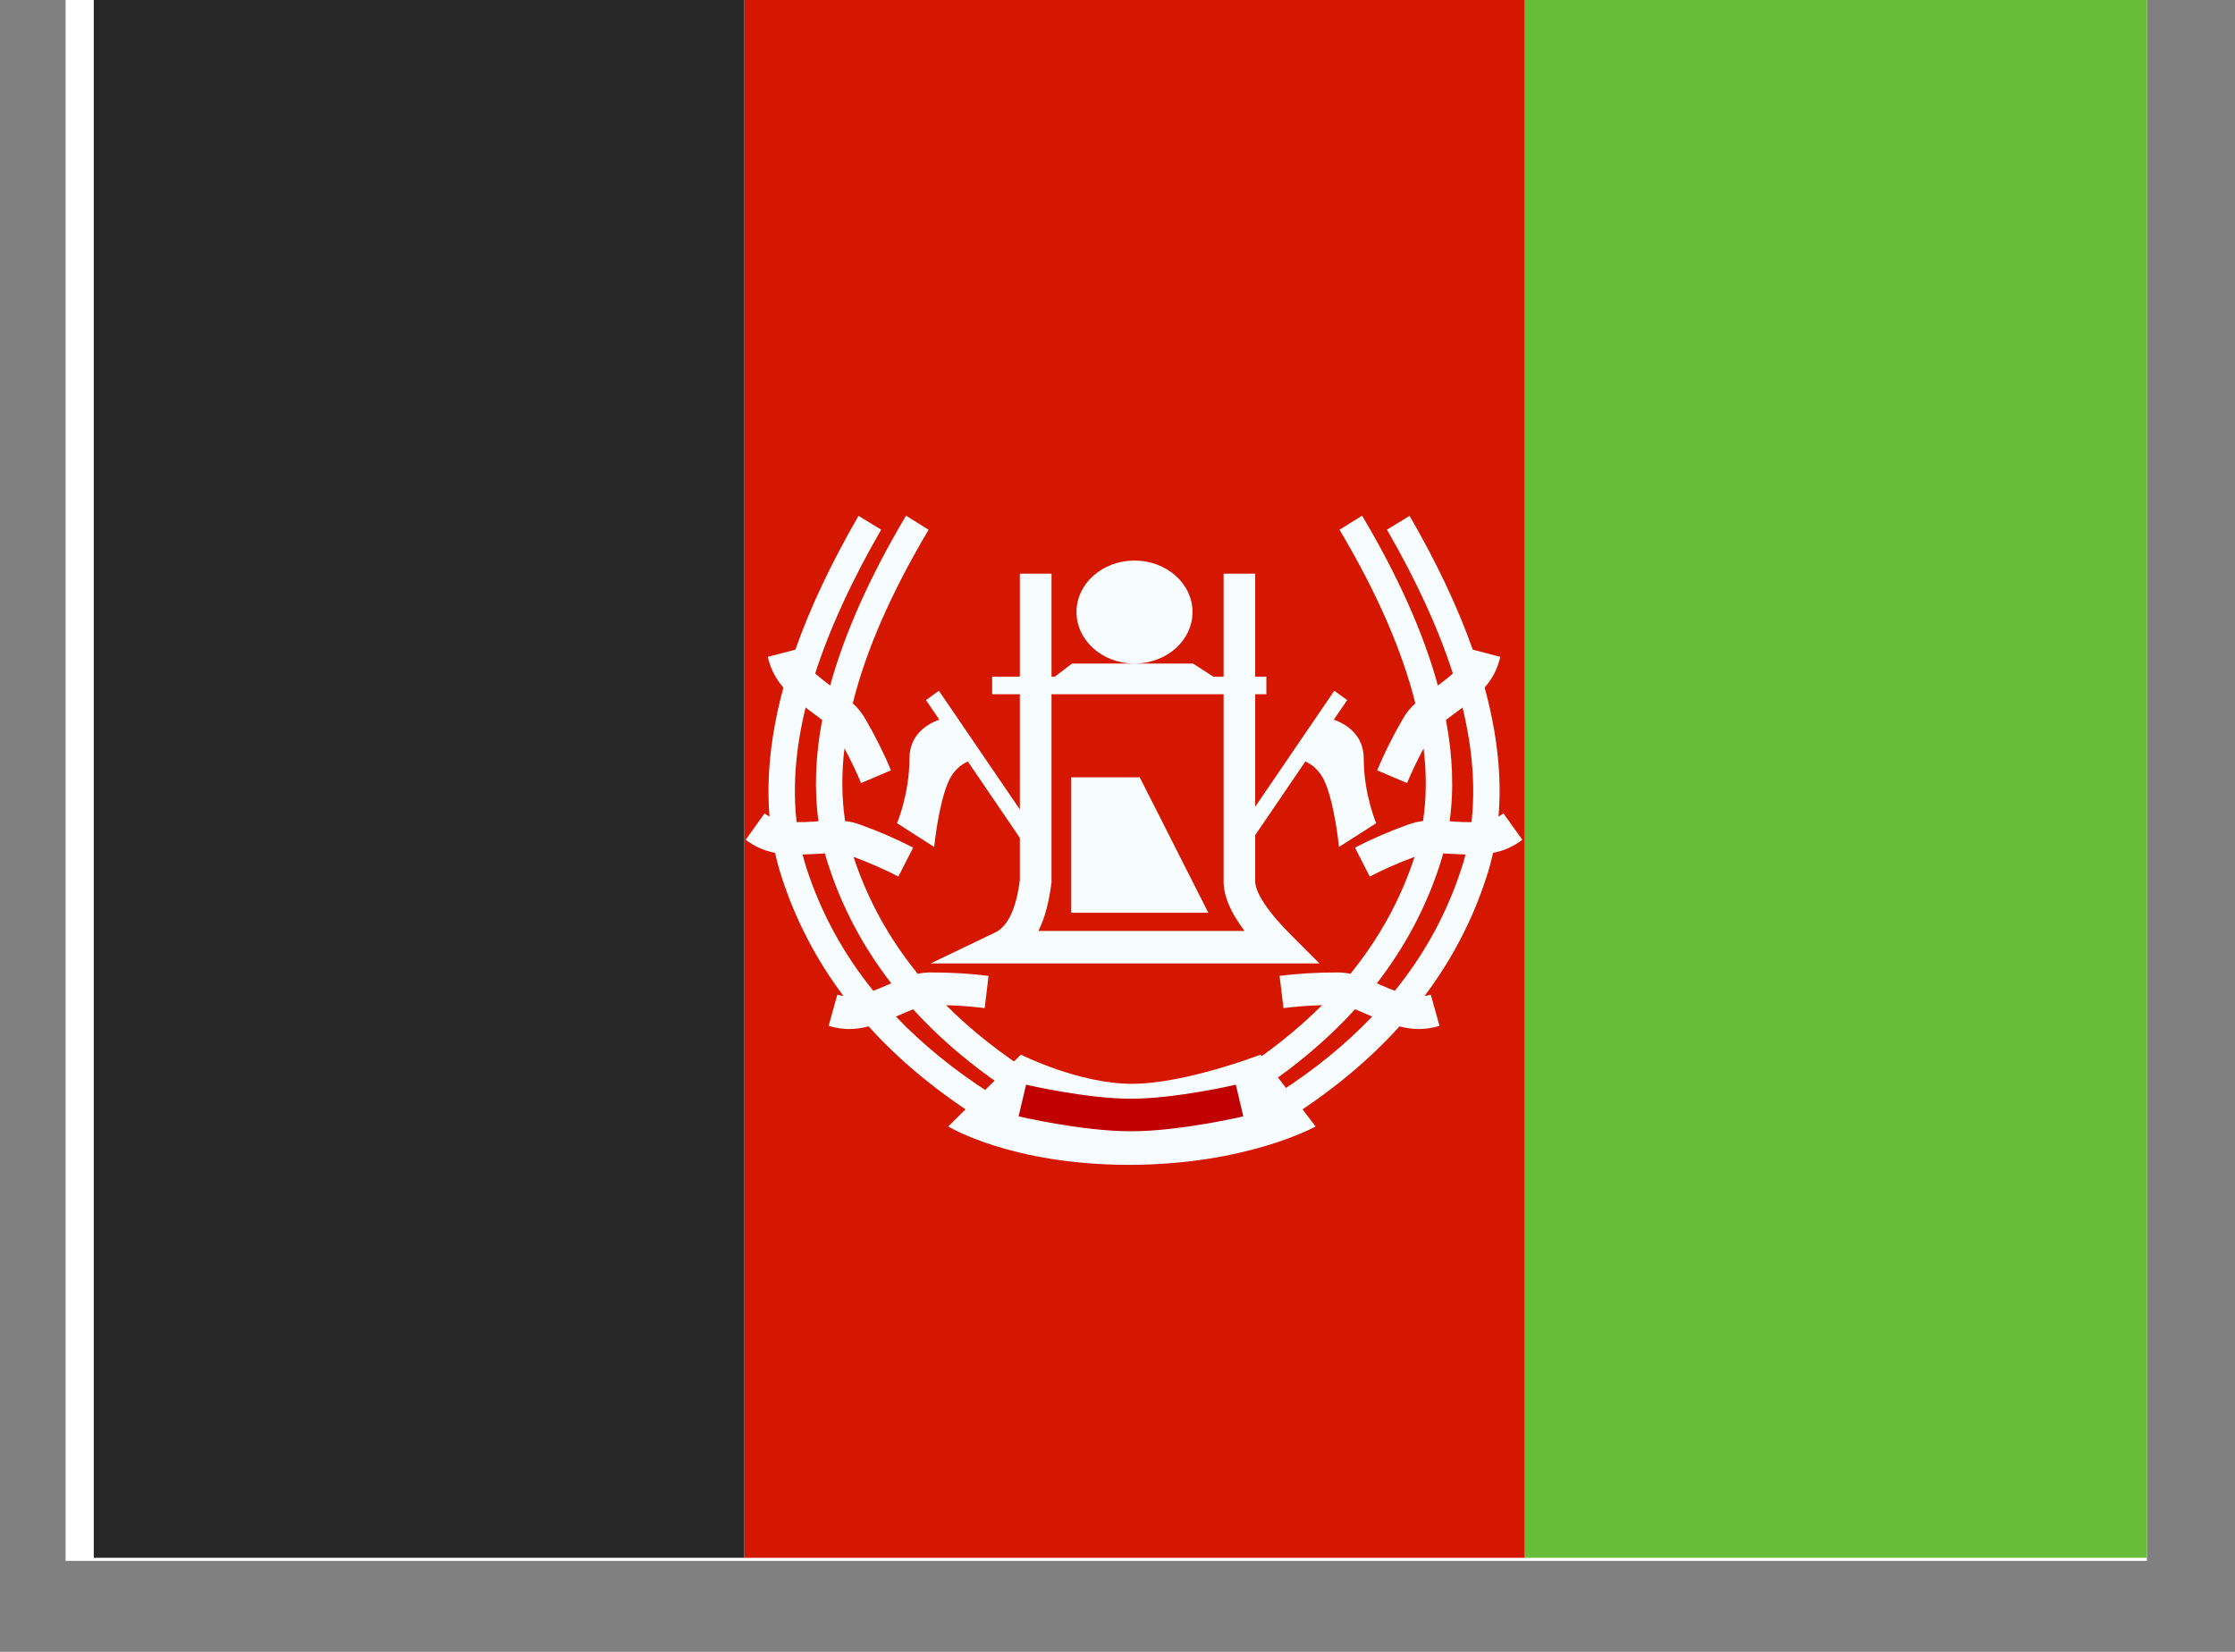 <svg width="23" height="17" viewBox="0 0 23 17" fill="none" xmlns="http://www.w3.org/2000/svg">
<rect x="0" y="0" width="23" height="17" fill="#808080" stroke="none"/>
<g clip-path="url(#clip0_58_5777)">
<rect width="21.419" height="16.064" transform="translate(0.675)" fill="white"/>
<path fill-rule="evenodd" clip-rule="evenodd" d="M15.691 -0.032H22.384V16.032H15.691V-0.032Z" fill="#67BD38"/>
<path fill-rule="evenodd" clip-rule="evenodd" d="M7.659 -0.032H15.691V16.032H7.659V-0.032Z" fill="#D51700"/>
<path fill-rule="evenodd" clip-rule="evenodd" d="M0.965 -0.032H7.659V16.032H0.965V-0.032Z" fill="#272727"/>
<path fill-rule="evenodd" clip-rule="evenodd" d="M9.324 5.307L9.556 5.452C9.17 6.102 8.91 6.697 8.776 7.238C8.833 7.291 8.869 7.337 8.905 7.399C9.01 7.581 9.098 7.757 9.169 7.928L8.861 8.059C8.813 7.943 8.756 7.824 8.69 7.702C8.659 7.966 8.661 8.215 8.697 8.45C8.753 8.456 8.8 8.468 8.855 8.488C9.052 8.559 9.232 8.638 9.397 8.723L9.245 9.021C9.105 8.948 8.951 8.881 8.783 8.818L8.787 8.828C8.93 9.261 9.149 9.658 9.444 10.022C9.49 10.012 9.533 10.008 9.583 10.008C9.793 10.008 9.989 10.02 10.173 10.043L10.133 10.375C10.008 10.359 9.875 10.349 9.736 10.345C10.002 10.611 10.313 10.856 10.671 11.08L10.53 11.318C10.086 11.04 9.708 10.729 9.397 10.387C9.356 10.403 9.307 10.424 9.244 10.452L9.22 10.462C9.492 10.747 9.813 11.009 10.184 11.248L10.04 11.485C9.611 11.208 9.244 10.901 8.939 10.563C8.794 10.601 8.671 10.6 8.527 10.558L8.617 10.236C8.638 10.242 8.659 10.247 8.68 10.25C8.397 9.873 8.184 9.462 8.041 9.017C8.016 8.939 7.994 8.859 7.976 8.777C7.865 8.756 7.771 8.715 7.674 8.643L7.868 8.371C7.885 8.384 7.902 8.394 7.919 8.404C7.885 7.994 7.933 7.551 8.062 7.076C7.981 6.983 7.931 6.886 7.901 6.76L8.185 6.686C8.338 6.252 8.555 5.793 8.835 5.309L9.068 5.451C8.763 5.979 8.537 6.473 8.389 6.931C8.431 6.969 8.481 7.009 8.543 7.055C8.692 6.516 8.952 5.933 9.324 5.307ZM8.461 7.41C8.431 7.387 8.395 7.359 8.351 7.327C8.33 7.312 8.309 7.296 8.29 7.282C8.187 7.707 8.156 8.1 8.198 8.461C8.248 8.462 8.304 8.46 8.369 8.456L8.423 8.452C8.378 8.127 8.391 7.779 8.461 7.41ZM8.384 8.789C8.424 8.786 8.458 8.784 8.489 8.783C8.501 8.828 8.515 8.873 8.53 8.918C8.673 9.352 8.887 9.752 9.172 10.12L9.116 10.144C9.069 10.165 9.026 10.182 8.987 10.197C8.676 9.813 8.447 9.39 8.298 8.93C8.284 8.885 8.271 8.84 8.259 8.794C8.298 8.793 8.34 8.791 8.384 8.789Z" fill="#F7FCFF"/>
<path fill-rule="evenodd" clip-rule="evenodd" d="M14.017 5.307L13.785 5.452C14.171 6.102 14.43 6.697 14.565 7.238C14.508 7.291 14.472 7.337 14.436 7.399C14.331 7.581 14.243 7.757 14.172 7.928L14.48 8.059C14.528 7.943 14.585 7.824 14.65 7.702C14.682 7.966 14.68 8.215 14.644 8.45C14.588 8.456 14.541 8.468 14.486 8.488C14.289 8.559 14.108 8.638 13.944 8.723L14.096 9.021C14.236 8.948 14.39 8.881 14.558 8.818L14.554 8.828C14.411 9.261 14.192 9.658 13.897 10.022C13.851 10.012 13.808 10.008 13.757 10.008C13.548 10.008 13.351 10.02 13.168 10.043L13.208 10.375C13.333 10.359 13.465 10.349 13.605 10.345C13.339 10.611 13.028 10.856 12.67 11.08L12.811 11.318C13.255 11.04 13.633 10.729 13.944 10.387C13.985 10.403 14.034 10.424 14.097 10.452L14.121 10.462C13.849 10.747 13.528 11.009 13.156 11.248L13.301 11.485C13.73 11.208 14.097 10.901 14.402 10.563C14.547 10.601 14.67 10.6 14.814 10.558L14.724 10.236C14.703 10.242 14.682 10.247 14.66 10.25C14.944 9.873 15.157 9.462 15.3 9.017C15.325 8.939 15.347 8.859 15.365 8.777C15.476 8.756 15.569 8.715 15.666 8.643L15.472 8.371C15.456 8.384 15.439 8.394 15.421 8.404C15.456 7.994 15.408 7.551 15.278 7.076C15.36 6.983 15.409 6.886 15.44 6.76L15.156 6.686C15.003 6.252 14.786 5.793 14.506 5.309L14.273 5.451C14.578 5.979 14.804 6.473 14.951 6.931C14.91 6.969 14.86 7.009 14.797 7.055C14.649 6.516 14.389 5.933 14.017 5.307ZM14.88 7.41C14.91 7.387 14.946 7.359 14.99 7.327C15.011 7.312 15.031 7.296 15.051 7.282C15.154 7.707 15.184 8.1 15.143 8.461C15.093 8.462 15.037 8.46 14.971 8.456L14.918 8.452C14.963 8.127 14.95 7.779 14.88 7.41ZM14.957 8.789C14.917 8.786 14.882 8.784 14.852 8.783C14.839 8.828 14.826 8.873 14.811 8.918C14.668 9.352 14.453 9.752 14.169 10.12L14.225 10.144C14.272 10.165 14.315 10.182 14.354 10.197C14.665 9.813 14.894 9.39 15.042 8.93C15.057 8.885 15.07 8.84 15.081 8.794C15.042 8.793 15.001 8.791 14.957 8.789Z" fill="#F7FCFF"/>
<path fill-rule="evenodd" clip-rule="evenodd" d="M10.506 10.854L9.758 11.593C9.758 11.593 10.403 11.988 11.617 11.988C12.832 11.988 13.539 11.593 13.539 11.593L12.971 10.854C12.971 10.854 12.197 11.154 11.649 11.154C11.1 11.154 10.506 10.854 10.506 10.854Z" fill="#F7FCFF"/>
<path d="M10.521 11.326C10.521 11.326 11.154 11.475 11.639 11.475C12.124 11.475 12.756 11.326 12.756 11.326" stroke="#C00001" stroke-width="0.335"/>
<path fill-rule="evenodd" clip-rule="evenodd" d="M12.272 6.299C12.272 6.59 12.007 6.827 11.679 6.829H12.277L12.486 6.964H12.592V5.904H12.917V6.964H13.032V7.145H12.917V9.069C12.917 9.181 13.038 9.376 13.291 9.628L13.578 9.915H9.577L10.242 9.596C10.367 9.536 10.456 9.363 10.495 9.058V7.145H10.21V6.964H10.495V5.904H10.821V6.964H10.855L11.032 6.829H11.67C11.343 6.827 11.078 6.59 11.078 6.299C11.078 6.006 11.345 5.769 11.675 5.769C12.005 5.769 12.272 6.006 12.272 6.299ZM10.821 7.145H12.592V9.069C12.592 9.224 12.665 9.392 12.808 9.581H10.686C10.752 9.449 10.796 9.284 10.821 9.079V7.145ZM11.729 8H11.024V9.394H12.435L11.729 8Z" fill="#F7FCFF"/>
<path fill-rule="evenodd" clip-rule="evenodd" d="M12.458 4.088L12.459 4.091L12.459 4.09L12.458 4.088ZM13.489 4.451L13.49 4.457L13.49 4.453L13.489 4.451ZM13.69 4.476L13.691 4.473L13.69 4.474L13.69 4.476ZM12.879 4.886L12.883 4.886L12.881 4.887L12.879 4.886Z" fill="#F7FCFF"/>
<path fill-rule="evenodd" clip-rule="evenodd" d="M9.662 7.109L9.529 7.205L9.666 7.406C9.548 7.449 9.359 7.556 9.359 7.807C9.359 8.172 9.231 8.472 9.231 8.472L9.614 8.717C9.614 8.717 9.654 8.292 9.758 8.049C9.81 7.928 9.892 7.867 9.96 7.837L10.555 8.711L10.689 8.615L9.662 7.109Z" fill="#F7FCFF"/>
<path fill-rule="evenodd" clip-rule="evenodd" d="M13.731 7.109L13.864 7.205L13.726 7.406C13.844 7.449 14.034 7.556 14.034 7.807C14.034 8.172 14.162 8.472 14.162 8.472L13.779 8.717C13.779 8.717 13.739 8.292 13.635 8.049C13.582 7.928 13.501 7.867 13.433 7.837L12.838 8.711L12.704 8.615L13.731 7.109Z" fill="#F7FCFF"/>
</g>
<defs>
<clipPath id="clip0_58_5777">
<rect width="21.419" height="16.064" fill="white" transform="translate(0.675)"/>
</clipPath>
</defs>
</svg>
